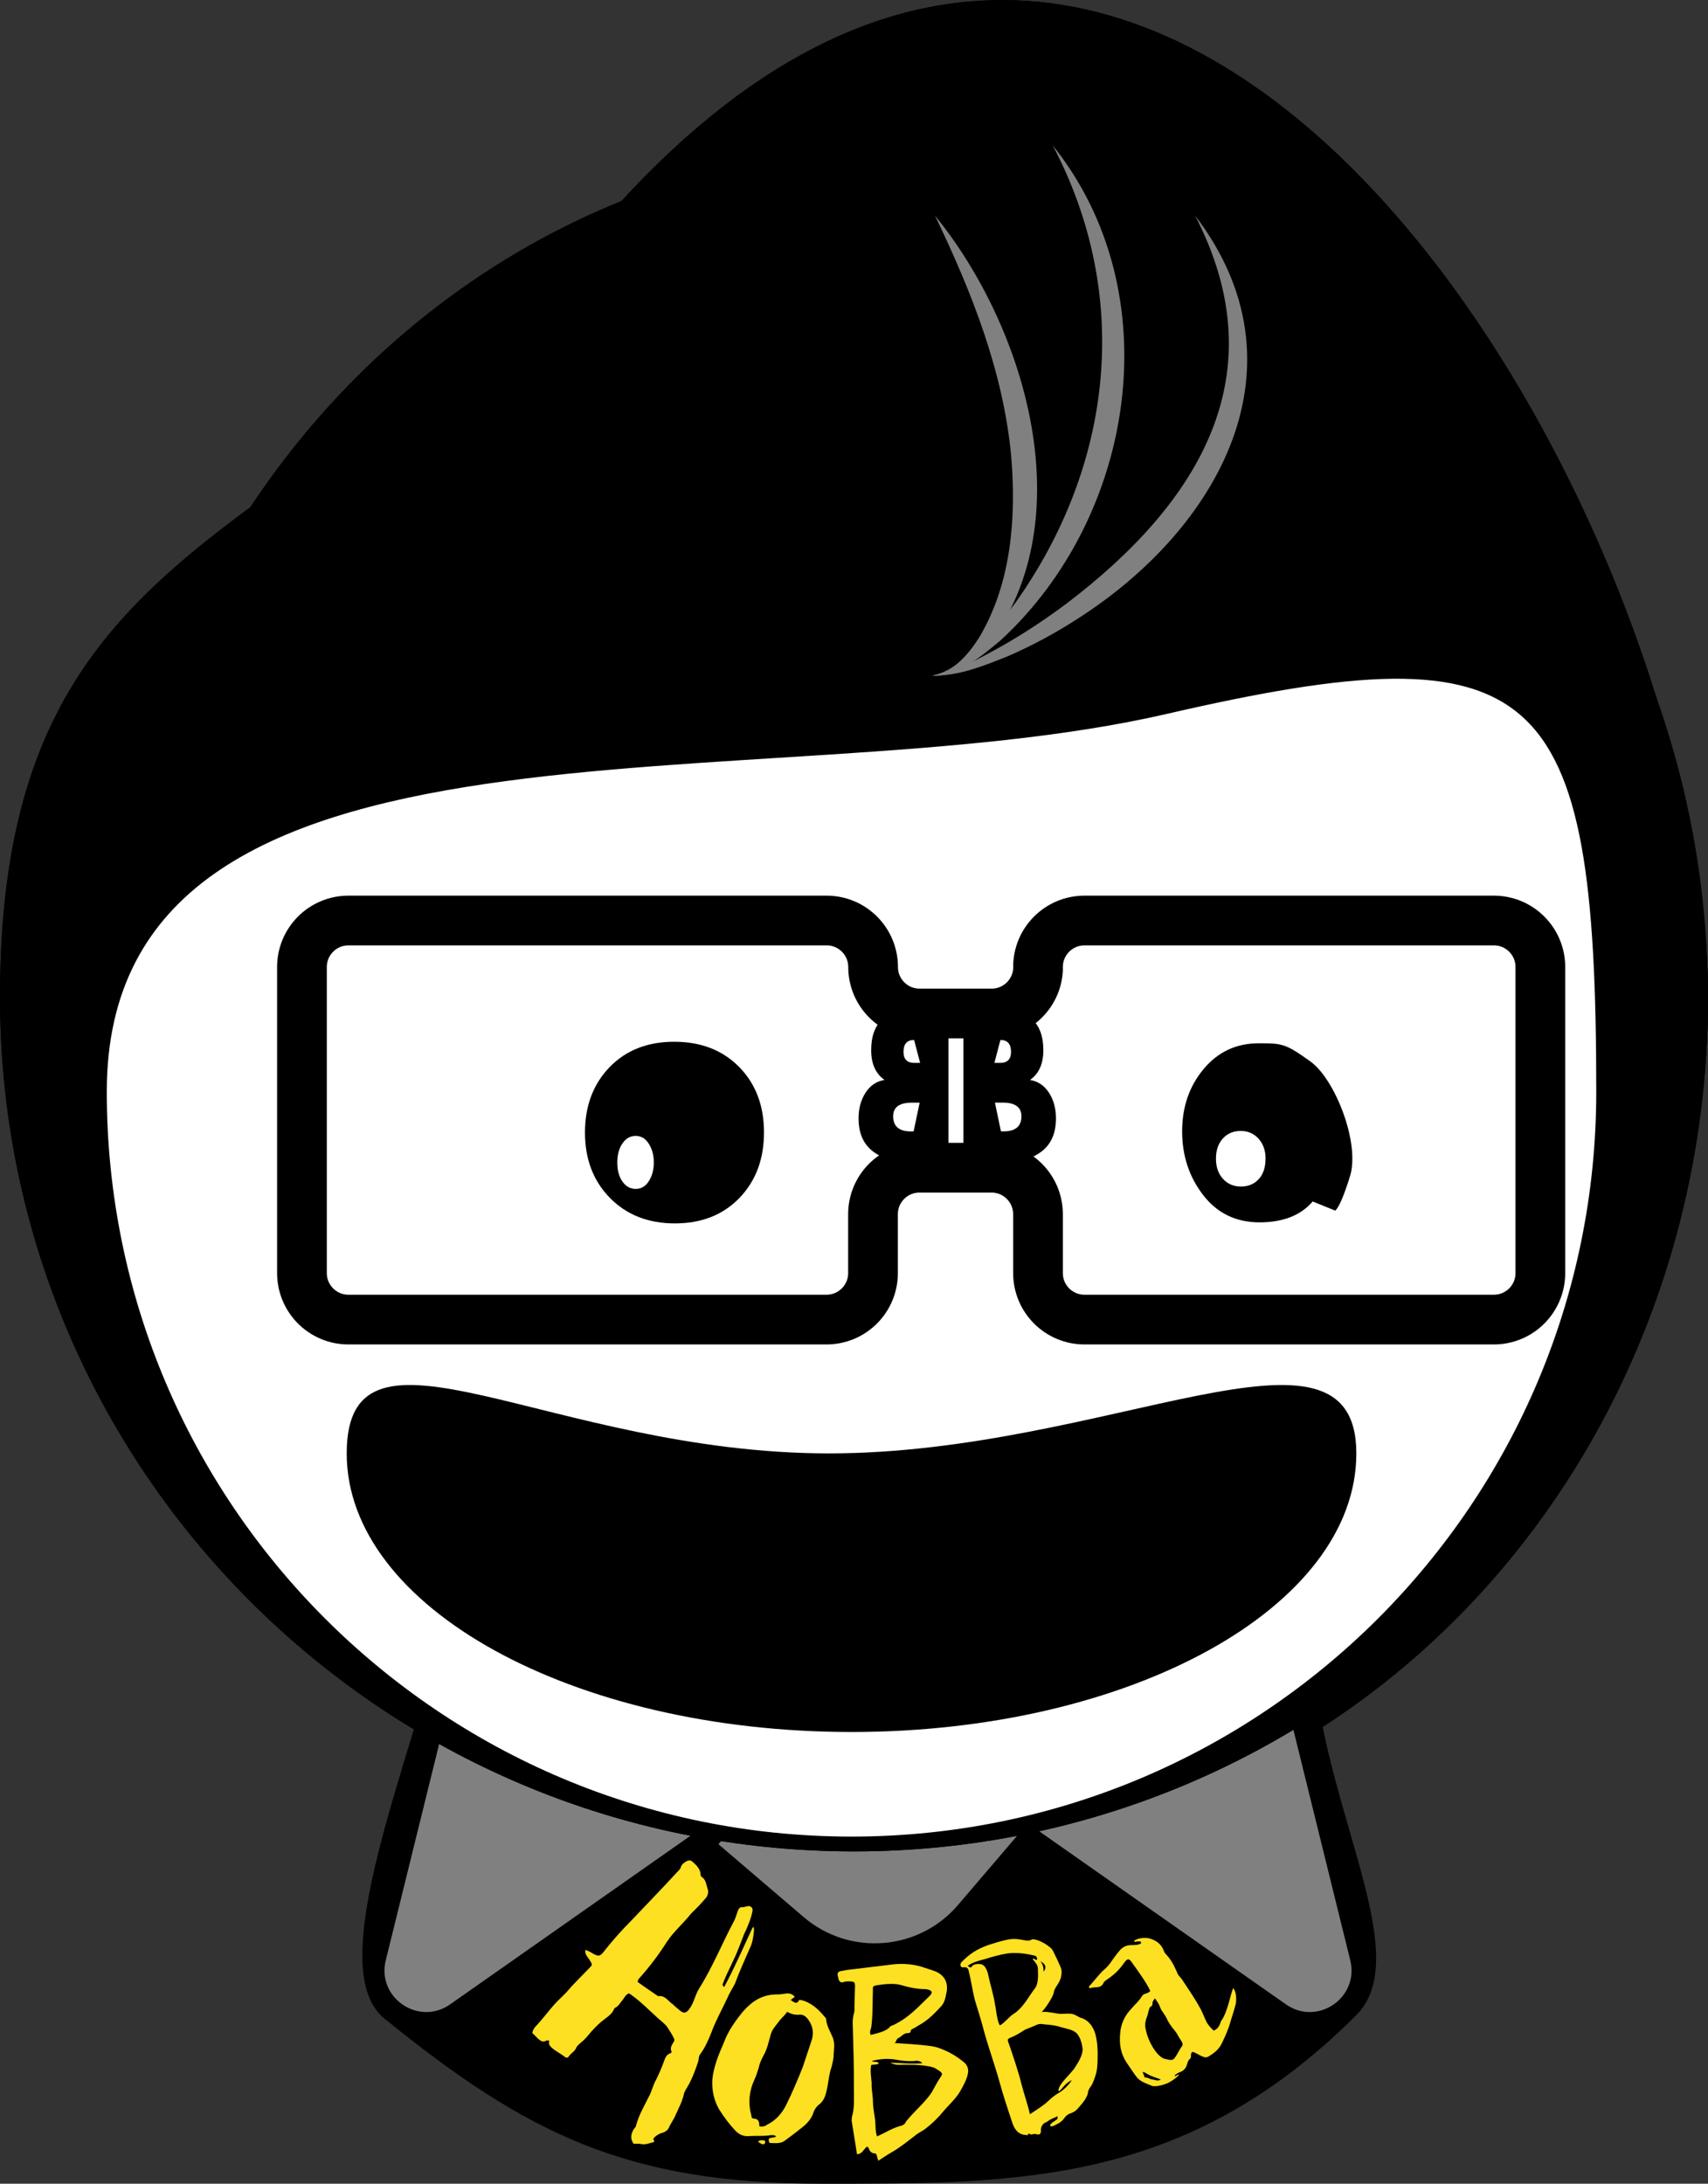 <?xml version="1.0" encoding="UTF-8"?><svg id="a" xmlns="http://www.w3.org/2000/svg" viewBox="0 0 354.55 453.2"><rect x="0" y="0" width="354.55" height="453.2" fill="#333333" stroke="none"/><defs><style>.b{fill:#fce021;}.c{fill:gray;}.d{fill:#fff;stroke-miterlimit:10;stroke-width:.97px;}.d,.e{stroke:#000;}.e{fill:none;stroke-width:10.32px;}</style></defs><g><path d="M272.55,340.2c0,31.65,22,65,9,78-35.39,35.39-70.3,35-111,35s-61.56-10.62-90.75-34.27c-13.25-10.73,5.75-53.73,12.75-83.73,16.44-70.46,7.65-16,80-16s100-51.35,100,21Z"/><ellipse cx="188.05" cy="207.2" rx="166.5" ry="177"/><path class="b" d="M145.45,389.04c-.04,.25,.02,.3,.18,.45,.95,.61,.96,1.67,1.26,2.52,.24,.6,.08,1.31-.34,1.86-.94,1.1-1.89,2.11-2.89,3.06l-.28,.3c-1.55,1.96-3.52,3.61-4.95,5.77-1.66,2.61-3.57,5.17-5.7,7.53-.14,.15-.33,.35-.36,.8,1.32,.96,2.74,1.93,4.16,2.89,.05,.05,.11,.1,.15,.05,1.4-.2,2.03,1.07,3.03,1.73l.43,.41c1.11,.86,1.76,1.88,2.72,.81,1.17-1.31,1.34-3.03,2.23-4.47,2.85-4.51,4.81-9.46,7.35-14.2,.27-.55,.45-1.24,.69-1.89,.14-.45,.45-.89,.86-.86,.72,.1,1.17-.45,1.85-.11,.51,.34,.41,.89,.27,1.34-.24,1.17-.76,2.37-1.24,3.51-.24,.48-.48,.96-.62,1.41-.65,1.65-1.24,3.33-2.03,4.92-.75,1.68-1.58,3.16-2.2,4.92-.07,.14,0,.34,.31,.58,2.06-3.78,5.36-11.24,5.77-12.07,.79-1.58,.31,2.47-.28,3.64-1.13,2.61-2.3,5.12-3.26,7.74-.27,.55-1.27,2.2-1.48,2.79-1.13,2.44-2.47,4.78-3.4,7.32-.65,1.65-1.34,3.2-2.4,4.64-.27,.38-.21,.93-.34,1.38-.65,1.99-1.41,4.02-2.54,5.78l-.38,.76c-.31,1.65-1.13,3.13-1.82,4.68-.34,.86-.99,1.65-1.37,2.58-.27,.55-.89,.93-1.58,1.1-.62,.21-1.13,.55-1.54,1.03-.31,.28,.48,.75-.17,.86-.79,.21-1.54,.52-2.33,.38-.55-.1-1.06-.1-1.68-.07-.75-1.06-.58-2.09,.1-3.13,.17-.17,.38-.41,.38-.59,.55-2.13,1.68-4.06,2.64-5.98,.65-1.14,.89-2.48,1.55-3.61,.62-1.24,1.13-2.44,1.61-3.75,.24-.65,.48-1.48,1.37-1.72,.1-.03,.24-.31,.24-.31-.51-1.03,.31-1.65,.58-2.37,.1-.38-1.54-2.91-1.8-3.16-.48-.46-.96-.91-1.49-1.32-1.81-1.62-3.54-3.44-5.6-4.91-.16-.15-.37-.25-.58-.36-.64,.25-.86,.8-1.23,1.3-.52,.55-.78,1.26-1.56,1.66-.2,.1-.28,.3-.37,.5-.36,.7-.84,1.11-1.57,1.66-1.3,.95-1.97,1.65-2.87,2.61-.71,.75-1.08,1.36-1.84,2.06-.43,.35-1.25,1-1.43,1.4-.3,.86-1.14,1.2-1.6,1.91-.23,.35-.59,.3-.91,0-1.17-.91-3.6-1.98-3.16-3.09,.09-.2-.23-.4-.81-.1-.93,.45-1.83-.97-2.68-1.67,.07-.5,.3-.96,.63-1.31,1.33-1.4,2.45-2.91,3.67-4.32,.9-1.05,1.95-1.96,2.85-2.91,1.36-1.66,3.37-3.56,4.89-5.17,.47-.5,.37-.6-.03-1.26-.4-.76-1.19-1.31-1-2.27,.66,.15,1.29,.56,1.82,.87,.89,.46,1.28,.36,1.85-.34,1.92-2.46,3.81-4.57,6-6.78,3.08-3.26,6.22-6.47,9.3-9.83,.33-.35,.72-.65,.84-1.11,.21-.65,.75-1,1.33-1.3,.45-.15,.65-.15,.96,.05,.9,.76,1.76,1.57,1.83,2.78Z"/><path class="b" d="M164.96,414.37c-.12,.33-.64,.36-.78,.76,.57,.28,1.15,1.01,1.68,.01,.07-.2,.34-.02,.52-.04,2.23,.58,3.63,2.06,4.98,3.66,.07,.03,.18,.21,.13,.34,.12,1.31,.8,2.44,1.35,3.69,.58,1.4,.18,2.74,.2,4.09-.09,.71-.25,1.39-.42,2.08-.5,1.38-.63,2.89-.9,4.35-.3,1.3-.53,2.63-1.78,3.52-.46,.35-.85,.96-1.04,1.48-.47,1.54-1.52,2.57-2.79,3.52-1.07,.87-2.1,1.62-3.25,2.47-.9,.64-2.02,.46-3.1,.44-.78-1.55,.98-.84,1.34-1.37-.37-.36-.92-.26-1.26-.23-1.43,.23-2.88,.07-4.26,.17-1.13,.11-2.1-.24-2.95-1.14-1.27-1.35-2.4-2.88-3.36-4.41-1.08-1.88-1.51-3.96-1.41-6.08,.26-2.8,1.31-5.25,2.39-7.75,.88-2.43,2.41-4.55,4.06-6.56,1.85-2.08,3.95-3.47,7.05-3.46,.67,.02,1.3-.12,1.92-.2,.69-.05,1.21,.14,1.69,.68Zm-1.56,3.15c-.56,.84-1.36,1.44-1.92,2.28-.63,.81-1.31,1.53-1.54,2.64-.4,1.34-.68,2.8-1.38,4.03-.51,.93-.91,1.82-1.1,2.8-.26,.72-.47,1.54-.81,2.23-1.1,2.35-1.42,4.84-.69,7.48,.05,.32,0,.67,.5,.7,1.16,.05,1.12,.85,1.18,1.62,.72,.11,1.28-.06,1.55-.33,1.93-.93,3.15-2.43,4.01-4.12,1.27-2.59,2.4-5.23,3.45-7.89l1.85-5.57c.43-1.41,.28-2.87-.67-4.18-.5-.7-1.08-1.21-1.96-1.08-.86,.06-1.7-.17-2.47-.6Zm-5.16,27.48c.32,.04,.62-.07,.59-.46,.04-.36-.23-.3-.62-.37-.27,.05-.49-.03-.86,.28,.25,.24,.6,.44,.89,.55Z"/><path class="b" d="M200.29,428.16c-1.52-1.31-3.15-2.3-5.08-3.01-1.28-.55-2.8-.6-4.2-.77-1.81-.16-3.56-.27-5.31-.38,.41-.27,.35-.82,.7-.98,.76-.33,1.17-1.15,2.16-1.09,.23,.05,.47-.16,.47-.38,.06-.44,.47-.49,.76-.66,.58-.38,1.23-.71,1.81-1.09,1.46-.98,2.57-2.13,3.68-3.33,.88-.88,.99-2.02,1.23-3.12,.35-2.13-.64-3.66-2.74-4.37l-1.69-.55c-2.1-.77-4.32-.98-6.53-.77l-9.51,1.15c-.52,.05-1.05,.22-1.58,.27-.47,.11-.64,.44-.58,.82,.06,.38,.17,.71,.23,.98,.17,.38,.47,.66,.93,.49,.52-.22,1.11-.16,1.63-.16,.7,.11,.76,.16,.82,.88-.06,1.37-.06,2.79-.12,4.21,0,.6,.06,1.2-.18,1.8-.17,.77-.23,1.53-.17,2.24l.17,6.23c.06,2.35,.06,4.65,.06,7,0,1.91,.17,3.88-.41,5.79-.06,.22,0,.49-.06,.71l.88,5.47,.23,1.53c1.23-.05,1.4-1.2,2.16-1.59,.12,.11,.18,.22,.23,.27,.23,.6,.53,1.15,1.34,1.15,.29,.05,.35,.27,.41,.55,.06,.33,.18,.6,.29,.98,1.05-.66,1.87-1.26,2.86-1.8,1.87-1.09,3.56-2.51,5.31-3.83,.53-.33,1.05-.6,1.58-.98,1.34-1.04,2.57-2.19,3.68-3.55,1.28-1.53,2.86-2.84,3.85-4.76,.53-.98,1.05-1.91,1.28-3.01,.23-.88,.06-1.64-.58-2.35Zm-19.43-7.42c.34-2.62,.26-5.36,.34-7.98-.09-.55,.26-.66,.94-.77,1.8-.27,3.69-.44,5.14,.05,1.54,.44,3.08,.77,4.71,.77,1.37,.11,1.8,.6,1.03,1.37-2.31,2.19-4.2,4.48-7.63,6.12-.17,.05-.51,.16-.6,.27-.77,.98-2.31,1.31-4.03,1.75-.34-.6,0-1.09,.09-1.58Zm14.31,10.44c-.69,1.04-1.2,2.08-1.8,3.12-1.29,1.91-3.17,3.5-4.71,5.3-.17,.22-.51,.55-.69,.88-.17,.38-.6,.66-1.2,.77-1.71,.49-3,1.37-4.71,2.13-.43-1.2-.26-2.46-.43-3.66-.17-1.2-.43-2.46-.43-3.66s-.34-2.51-.26-3.77c-.09-1.2-.34-2.51-.09-3.72,.51-.16,1.2,0,1.54-.33-.09-.49-.94-.22-1.46-.49,1.63-.44,3.09-.55,4.54-.38,1.37,.27,2.66,.44,4.11,.38,.6-.11,1.37-.16,1.89,.44-2.31,.22-4.46-.05-6.69-.11q.77,.38,1.54,.44c2.06,0,4.11-.11,6.17,.27,.77,.11,1.46,.27,1.97,.66,1.29,.77,1.29,.93,.69,1.75Z"/><path class="b" d="M224.37,418.78c-.51-.18-.9-.51-1.48-.73-.84-.3-2.29-.06-2.7-.1-1.46-.1-2.74-.55-3.94-.39,.78-.78,2.4-3.21,2.51-4.11,.13-1.02,1.28-1.86,1.54-3.37,.14-.79,.1-1.29-.14-1.85-.45-1.06-.94-2.05-1.42-3.04-.18-.4-.42-.78-.79-1.06-1.54-1.28-3.36-1.85-3.79-1.6-.62,.37-1.3,.18-1.97,.05-1.27-.23-2.12-.25-3.35,.03-1.28,.29-2.47,.66-3.72,1.06-2.32,.84-3.76,1.76-5.51,3.52-.21,.24-.25,.48-.24,.71,.1,.32,.31,.42,.58,.39,.87-.16,1.09,.35,1.2,1.06,.1,.49,.24,.96,.32,1.4,.35,1.68,.58,3.35,1.09,4.98,.61,1.96,1.2,3.86,1.71,5.85,.95,3.43,2.19,6.84,3.15,10.28,.78,2.87,1.72,5.69,2.66,8.51,.18,.59,.44,1.22,.82,1.68,.6,.8,1.51,1.09,2.49,1.05,.06-.73,.38,.11,1.05-.18,.68-.23,1.11,.39,1.52-.16,.32-.47-.23-1.11,.65-2,.26-.27,.56-.25,1.12-.68,.56-.43,1.22-.53,1.74-.89,.2,.46-.02,.66-.27,.8-.23,.2-.47,.34-.72,.48-.18,.18-.6,.5-.48,.7,.14,.25,.71,.05,.9-.07,.64-.34,1.36-.64,1.85-1.29s.73-.96,1.51-1.23c.52-.18,1.01-.46,1.39-.89,.63-.74,1.37-1.47,1.82-2.39,.69-1.24,.02-1.01,.98-2.33,.48-.63,.76-1.72,1.01-2.39,.28-.91,.33-1.81,.37-2.75,.06-1.94,.04-3.79-.43-5.61-.47-1.64-1.4-2.95-3.03-3.46Zm-8.45-11.77c1.13,.56,1.43,1.32,.69,2.19,.04-.87-.13-1.62-.69-2.19Zm-9.32,9.29c-.35-2.38-.94-4.01-1.44-6.34-.12-.64-.35-1.36-.84-1.93-.34-.34-.69-.46-1.31-.43-.46,.03-.92,.07-1.26,.51-.39,.52-.57-.05-.9-.11,1.09-.8,2.34-1.08,3.57-1.41,1.5-.47,3.01-.9,4.57-1.16,1.78-.28,3.81-.03,5.74,.42,.5,.12,.53,.45,.57,.83-.55,.23-.5-.35-.83-.18-.12,.1-.09,.2,0,.23,.49,.57,.97,1.09,.98,1.88,0,.96,.25,3.01-.7,4.17-1.23,1.53-2.28,3.91-4.58,5.34-.59,.36-1.79,1.83-2.61,2.22-.58-.84-.82-3.38-.94-4.02Zm18.14,8.98c-.04,1.35-.86,2.68-1.75,4.03-.94,1.25-2.94,3.04-3.18,4.12-.02,.24-.35,.41,.06,.51,.52-.18,1.05-1.53,2.63-2.24-.7,1.12-1.89,2.17-2.62,2.59-.81,.45-1.58,1.07-2.24,1.7-1.03,1-2.41,1.82-3.85,2.78-.48-2.14-1.2-4.14-1.73-6.15-.48-2.13-2.06-6.89-2.78-8.87-.22-.69,.08-.67,1-1.09,1.51-.67,2.25-1.38,2.85-1.58,.26-.09,1.78-.7,1.94-.81,.83-.39,1.38-.16,1.96-.12,.77,.04,1.77,.17,2.48,.34,2.22,.72,3.71,.63,4.5,2.23,.44,.78,.62,1.65,.72,2.55Z"/><path class="b" d="M238.68,402.31c1.47,.44,2.52,1.29,2.98,2.75l.21,.34c1.25,1.29,1.81,2.44,2.55,4.12,.18,.53,.68,.85,.96,1.31,1.26,1.91,2.61,3.85,3.71,5.87,.46,.74,.97,2.17,1.38,2.95,.3,.61,.96,1.31,1.48,1.78,.88-.39,1.2-.98,1.49-1.95,1.42-1.83,1.99-5.75,2.56-6.89,.48,.65,.7,1.62,.57,2.98-.15,.97-.96,3.29-1.21,4.23-.35,1.25-1,2.75-1.56,3.9-.55,1.29-1.4,2.22-3.01,3.13-.54,.34-1.13-.01-1.65-.25-.59-.35-1.02-.56-1.59-.76-.27,.17-.33,.44-.33,.68s.01,.63-.15,.73c-.67,.49-.48,1.17-1.02,1.98-.6,.85-1.14,.7-1.92,1.27-.32,.2-.45,.6,.09,.26,1.25-.77,.07,.59-1.63,1.48-.79,.41-2.7,.96-3.49,.66-2.19-.87-2.7-1.1-3.61-2.44l-1.49-2.17c-1.49-2.17-1.63-4.22-1.49-6.05,.13-2.22,.95-3.92,2.46-5.48,.69-.82,1.54-1.51,2.07-2.47,.42-.66,1.23-.44,1.74-1.07-.74-1.68-2.69-4.35-3.76-5.83-.57-.92-.98-.98-1.58-.13-1.2,1.69-2.14,2.59-3.9,3.76-.13,.16-.38,.24-.42,.42-.59,1.47-2,.76-2.9,1.24-.3-.37-.14-.47-.03-.54,1.16-1.27,2.22-2.72,3.07-3.4,1.09-.91,1.65-2.05,2.54-3.16,.44-.51,.58-.76,1.05-1.21,.62-.46,1.23-.68,1.98-.67,.72-.05,1.46,.05,2.07-.41-.09-.5-.36-.33-.82-.36-.47,.21-.9,0-.52-.23,.81-.5,2.16-.63,3.15-.36Zm-.81,28.86c.52,0,.91,.38,1.38,.41,.52,0,1.04,.47,1.71-.03-1.06-.38-2.04-.64-2.92-1.2-.25-.16-1.18-.7-.68,.11,.18,.29,.08,.74,.52,.71Zm1.38-15.59c-.04,.42,.01,.63-.26,.79-.16,.1-.31,.11-.45,.6-.26,.79-.21,1-.5,1.74s-.41,1.52-.24,2.29c.58,3.12,2.64,5.97,3.95,6.27,.95,.2,1.6,.52,2.12-.2,.38-.47,1.11-1.96,1.5-2.43,.25-.32,.06-.75-.19-1.15-.18-.29-.44-.6-.64-1.03-.53-1.1-1.53-1.75-2.38-3.6-.39-.87-1.03-1.42-1.36-2.32-.26-.79-.58-1.06-1.04-1.81-.18,.19-.51,.63-.51,.87Z"/><path class="c" d="M80.08,406.83l13.48-54.62,58,23-58.13,40.77c-6.54,4.58-15.26-1.39-13.35-9.14Z"/><path class="c" d="M280.29,406.83l-13.48-54.62-58,23,58.13,40.77c6.54,4.58,15.26-1.39,13.35-9.14Z"/><path class="c" d="M158.55,357.2h46v23.29c0,12.53-10.18,22.71-22.71,22.71h-23.29v-46h0Z" transform="translate(290.57 -26.78) rotate(40.52)"/><g><g><path d="M354.55,206.95c0-97.91-109-292.74-226-164.74C62.5,114.47,0,109.04,0,206.95c0,97.91,79.37,177.28,177.28,177.28,97.91,0,177.28-79.37,177.28-177.28Z"/><path d="M354.55,206.95c0-97.91-109-292.74-226-164.74C62.5,114.47,0,109.04,0,206.95c0,97.91,79.37,177.28,177.28,177.28,97.91,0,177.28-79.37,177.28-177.28Z"/></g><path class="d" d="M331.84,226.56c0-85.65-11.79-96.86-89.79-78.86-83.46,19.26-220.37-6.79-220.37,78.86,0,85.65,69.43,155.08,155.08,155.08,85.65,0,155.08-69.43,155.08-155.08Z"/><g><path d="M158.59,235.01c0,5.55-1.7,10.09-5.1,13.61-3.4,3.52-7.87,5.28-13.39,5.28s-10.02-1.76-13.48-5.28c-3.46-3.52-5.19-8.04-5.19-13.57s1.7-10.04,5.1-13.57c3.4-3.52,7.88-5.28,13.43-5.28s10.04,1.75,13.48,5.24c3.43,3.49,5.15,8.02,5.15,13.57Zm-30.45,6.28c0,1.61,.36,2.92,1.07,3.93,.71,1.01,1.64,1.52,2.77,1.52s2.04-.54,2.72-1.63c.68-1.09,1.02-2.37,1.02-3.87s-.35-2.78-1.04-3.87c-.69-1.09-1.6-1.63-2.72-1.63s-2.04,.52-2.75,1.56c-.72,1.04-1.07,2.37-1.07,3.97Z"/><path d="M199.99,209.31h7.06c6.35,0,9.53,2.88,9.53,8.64,0,2.83-.93,4.89-2.77,6.18,1.68,.28,2.99,1.17,3.95,2.67,.96,1.5,1.44,3.26,1.44,5.29,0,2.97-.93,5.21-2.8,6.73-1.87,1.52-4.32,2.28-7.36,2.28h-9.05v-31.78Zm6.43,11.28h1.2c1.5,0,2.25-.77,2.25-2.3,0-1.64-.74-2.46-2.22-2.46h.02l-1.25,4.76Zm1.36,14.21h.54c2.47,0,3.71-1.05,3.71-3.14,0-1.88-1.3-2.83-3.9-2.83h-1.6l1.25,5.97Z"/><path d="M196.89,241.09h-8.51c-3.04,0-5.49-.76-7.36-2.28-1.87-1.52-2.8-3.76-2.8-6.73,0-2.02,.48-3.79,1.44-5.29,.96-1.5,2.28-2.39,3.95-2.67-1.85-1.29-2.77-3.35-2.77-6.18,0-5.76,3.18-8.64,9.53-8.64h6.52v31.78Zm-7.14-25.26h.02c-1.48,0-2.22,.82-2.22,2.46,0,1.54,.75,2.3,2.25,2.3h1.2l-1.25-4.76Zm1.15,13.01h-1.6c-2.6,0-3.9,.94-3.9,2.83,0,2.09,1.24,3.14,3.71,3.14h.54l1.25-5.97Z"/><path d="M280.26,244.01c-2.06,6.79-3.1,7.23-3.1,7.23l-4.67-1.89c-2.47,2.88-6.15,4.33-11.03,4.33s-8.78-1.88-11.7-5.65c-2.91-3.77-4.37-8.18-4.37-13.24s1.49-9.37,4.46-12.93c2.97-3.56,6.78-5.34,11.43-5.34,4.94,0,5.56,.07,10.72,3.76s10.32,16.96,8.26,23.75Zm-17.55-3.55c0-1.67-.48-3.05-1.45-4.13-.97-1.08-2.21-1.62-3.72-1.62s-2.75,.52-3.7,1.57c-.95,1.05-1.43,2.44-1.43,4.17s.48,3.13,1.45,4.2c.97,1.06,2.22,1.6,3.74,1.6s2.76-.52,3.7-1.55c.94-1.03,1.4-2.45,1.4-4.24Z"/><path class="e" d="M215.47,200.69h0c0-5.33,4.32-9.65,9.65-9.65h84.98c5.33,0,9.65,4.32,9.65,9.65v63.52c0,5.33-4.32,9.65-9.65,9.65h-84.98c-5.33,0-9.65-4.32-9.65-9.65v-12.22c0-5.33-4.32-9.65-9.65-9.65h-14.95c-5.33,0-9.65,4.32-9.65,9.65v12.22c0,5.33-4.32,9.65-9.65,9.65H72.33c-5.33,0-9.65-4.32-9.65-9.65v-63.52c0-5.33,4.32-9.65,9.65-9.65h99.26c5.33,0,9.65,4.32,9.65,9.65h0c0,5.33,4.32,9.65,9.65,9.65h14.95c5.33,0,9.65-4.32,9.65-9.65Z"/></g><path d="M281.55,301.63c0,31.93-46.92,57.82-104.79,57.82s-104.79-25.88-104.79-57.82,42.27,0,100.14,0,109.44-31.93,109.44,0Z"/></g></g><g><path class="c" d="M218.55,30.2c24.46,30.56,17.19,77-10.92,102.76-4.01,3.31-8.61,7.27-14.08,7.25,6.79-1.38,13.16-9.7,17.18-15.04,20.28-28.51,24.32-63.59,7.82-94.96h0Z"/><path class="c" d="M248.05,44.7c23.91,31.27,4.92,65.06-24.42,83.75-4.57,2.97-9.39,5.55-14.38,7.72-4.99,2-10.24,4.15-15.69,4.04,5.25-.97,9.99-3.67,14.6-6.24,4.61-2.62,9.02-5.57,13.25-8.72,27.18-20.65,43.93-47.23,26.65-80.54h0Z"/><path class="c" d="M194.05,44.7c18.87,23.15,30.73,62.95,11.22,89-2.92,3.38-7.01,6.88-11.72,6.5,4.44-.76,7.45-4.37,9.74-7.94,6.64-11.21,7.69-24.77,6.62-37.55-1.64-17.56-8.18-34.1-15.85-50.01h0Z"/></g></svg>